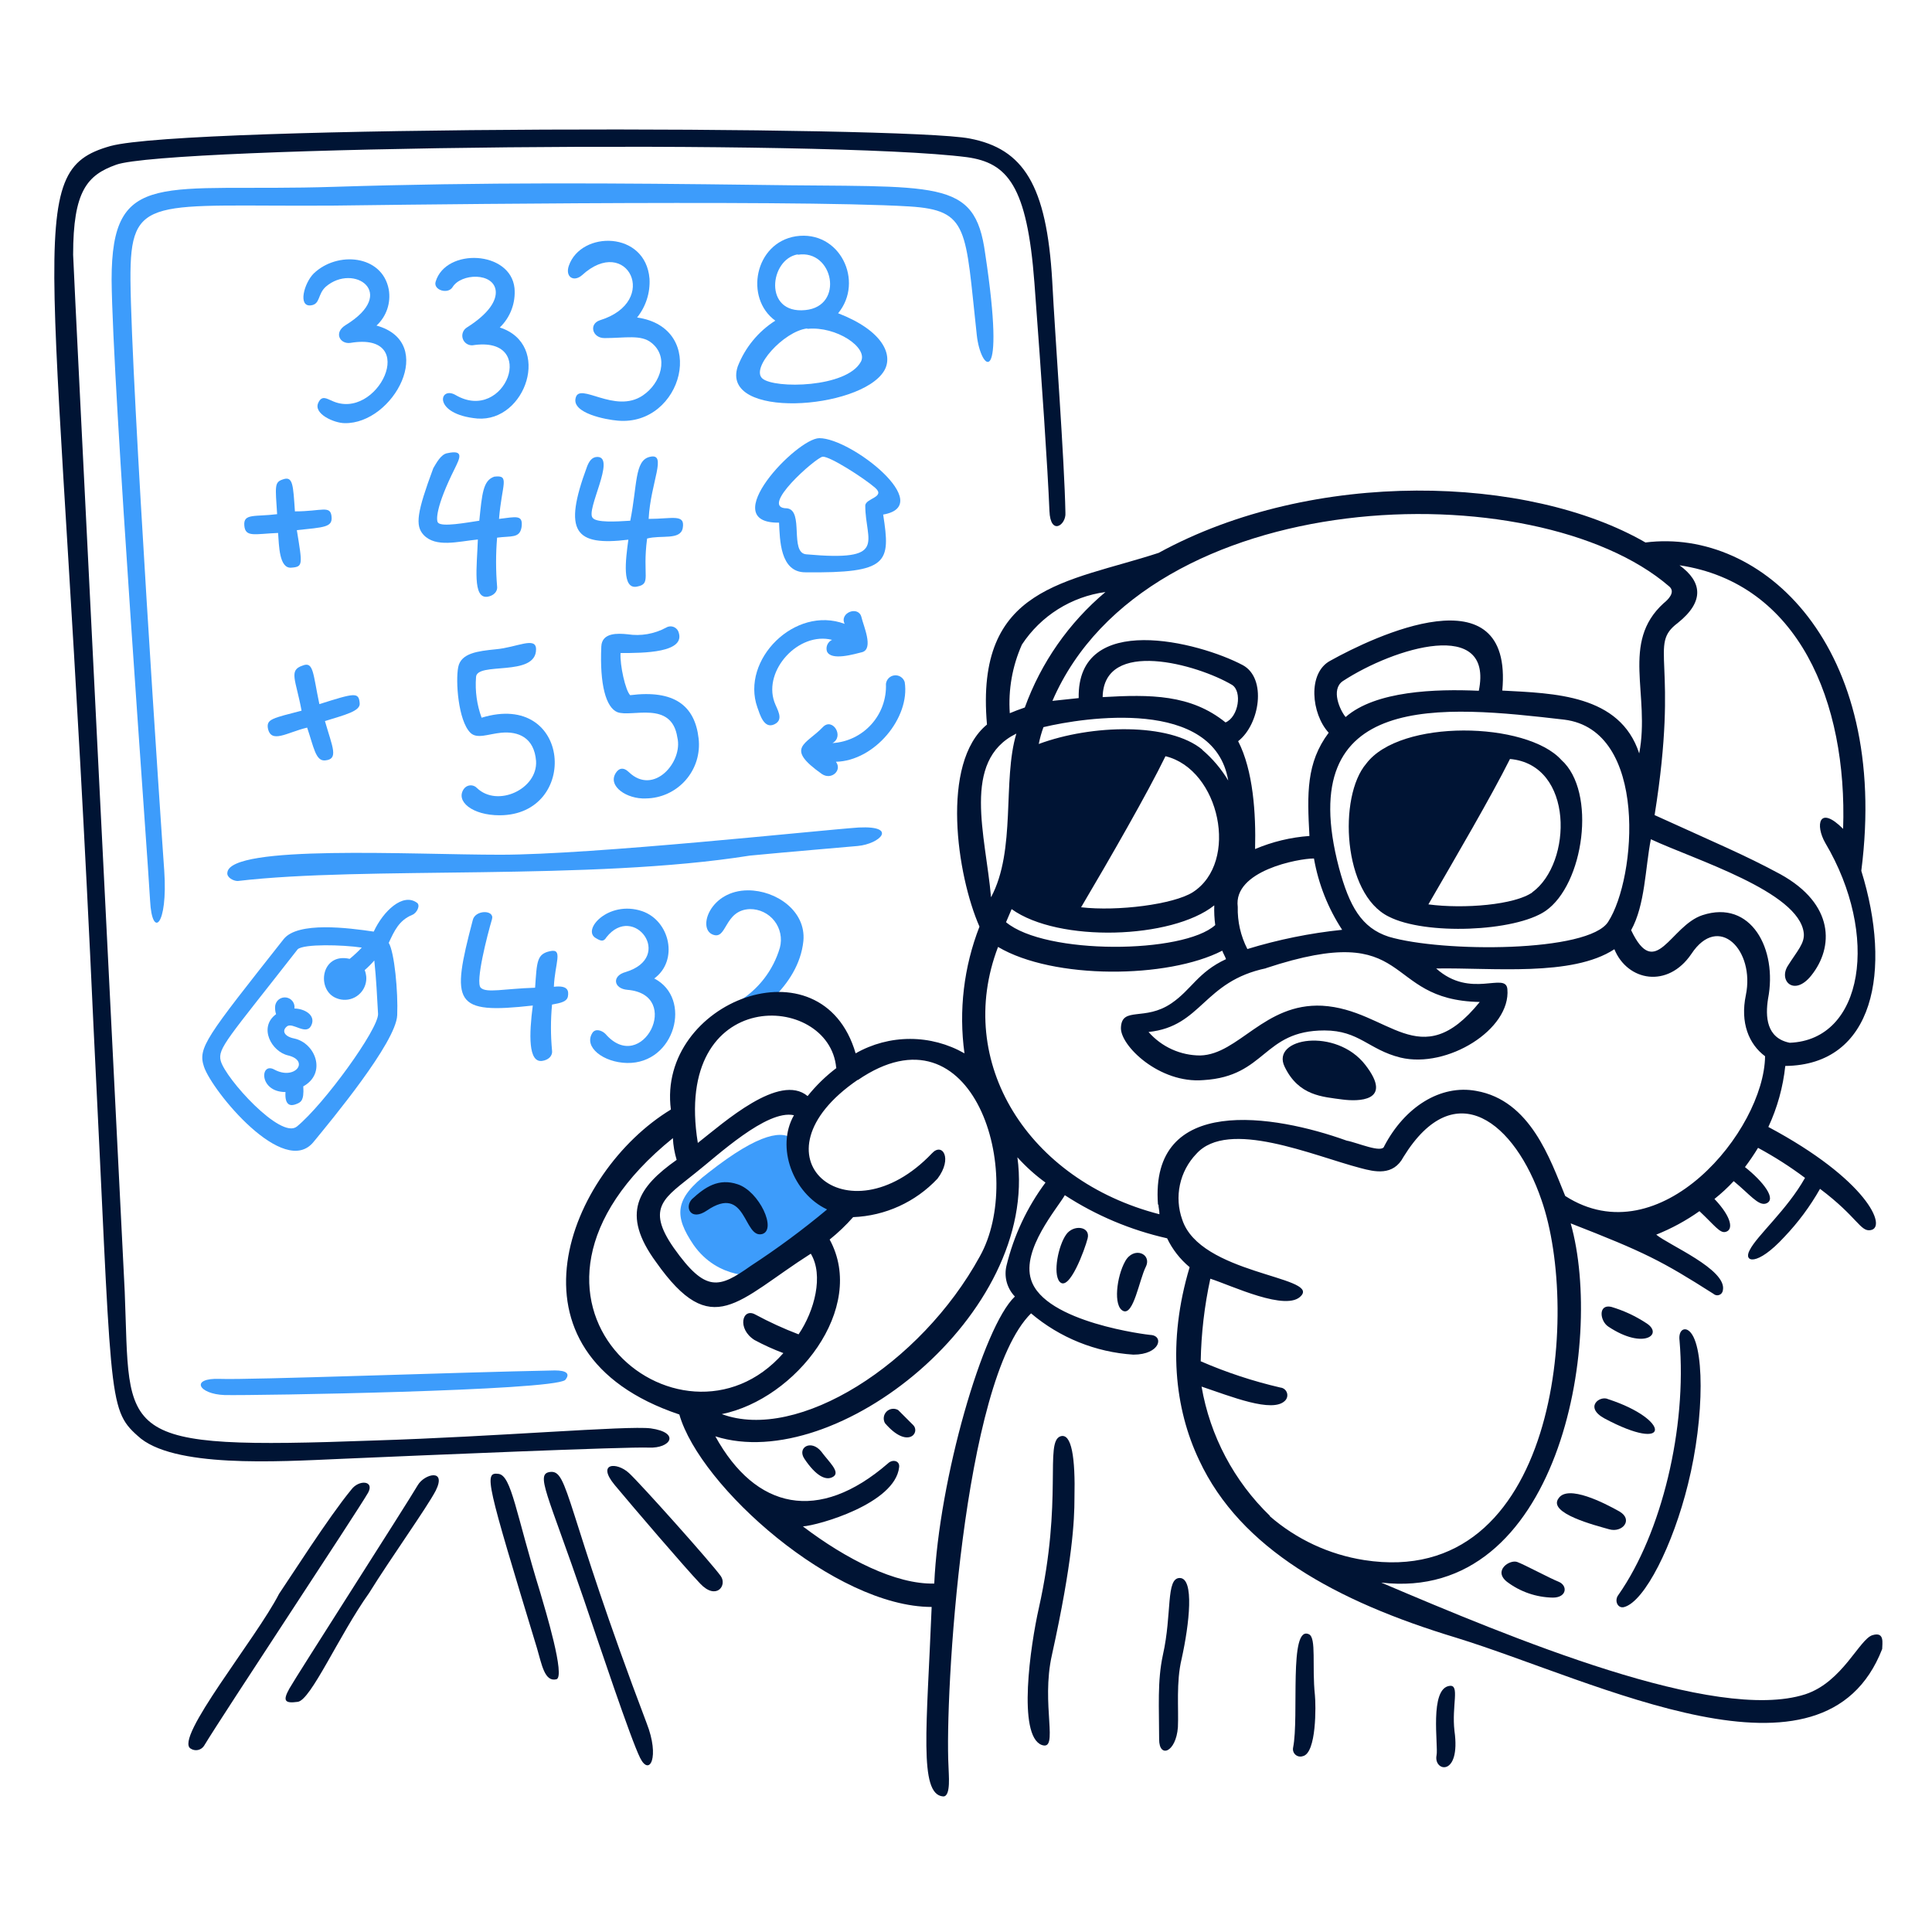 <svg width="155" height="155" viewBox="0 0 155 155" fill="none" xmlns="http://www.w3.org/2000/svg">
<path d="M59.188 80.385C59.073 80.479 58.988 80.605 58.943 80.747C58.897 80.888 58.894 81.04 58.934 81.184C58.973 81.328 59.053 81.457 59.164 81.556C59.275 81.655 59.412 81.721 59.559 81.744C60.161 81.666 64.075 79.258 64.454 75.49C64.677 73.09 62.269 71.43 60.014 71.43C57.004 71.43 55.946 74.441 57.15 74.966C58.355 75.49 58.054 73.012 60.161 72.935C60.54 72.931 60.915 73.014 61.256 73.179C61.598 73.343 61.897 73.584 62.13 73.883C62.363 74.182 62.524 74.53 62.6 74.902C62.676 75.273 62.666 75.657 62.57 76.023C62.036 77.853 60.828 79.412 59.188 80.385Z" fill="#3D9CFB"/>
<path d="M19.6 42.154C19.677 43.135 20.426 42.834 22.31 42.757C22.387 43.737 22.387 45.613 23.36 45.543C24.332 45.474 24.263 45.312 23.815 42.533C26 42.301 26.672 42.301 26.602 41.475C26.525 40.495 25.83 41.027 23.661 41.027C23.514 38.92 23.514 38.163 22.688 38.464C22.009 38.688 22.086 38.989 22.233 41.251C20.426 41.475 19.523 41.174 19.6 42.154Z" fill="#3D9CFB"/>
<path d="M31.188 23.217C30.663 20.438 27.05 20.129 25.166 21.944C24.394 22.716 23.885 24.63 24.942 24.499C25.714 24.406 25.467 23.596 26.147 22.994C28.362 21.094 31.968 23.488 27.729 26.082C26.749 26.684 27.274 27.626 28.108 27.51C33.782 26.56 30.277 33.902 26.602 32.142C26.224 31.995 25.83 31.694 25.544 32.296C25.097 33.2 26.826 33.948 27.652 33.948C31.566 34.026 35.102 27.479 30.207 26.12C30.601 25.757 30.897 25.301 31.068 24.794C31.239 24.287 31.28 23.745 31.188 23.217Z" fill="#3D9CFB"/>
<path d="M55.645 99.879C57.606 102.666 60.763 102.434 61.049 102.195C63.381 100.519 65.618 98.715 67.75 96.791C65.341 96.266 63.689 93.703 63.689 91.448C62.856 90.676 61.049 90.769 56.834 94.081C54.07 96.189 54.07 97.547 55.645 99.879Z" fill="#3D9CFB"/>
<path d="M68.892 66.389C65.658 66.612 47.593 68.573 40.143 68.573C32.994 68.573 18.473 67.74 18.241 70.002C18.172 70.38 18.697 70.681 19.075 70.681C29.235 69.477 47.369 70.681 60.161 68.643C64.021 68.272 67.009 68.041 68.815 67.871C70.622 67.701 72.058 66.234 68.892 66.389Z" fill="#3D9CFB"/>
<path d="M18.017 111.922C20.549 111.969 44.181 111.583 45.339 110.718C45.786 110.193 45.416 109.946 44.513 109.946C36.53 110.1 20.048 110.718 17.639 110.625C15.23 110.533 15.902 111.845 18.017 111.922Z" fill="#3D9CFB"/>
<path d="M28.857 56.414C28.779 55.511 28.478 55.588 25.622 56.491C25.097 54.005 25.166 53.032 24.263 53.403C23.136 53.781 23.738 54.538 24.194 57.016C21.878 57.618 21.407 57.695 21.484 58.375C21.708 59.726 23.028 58.753 24.642 58.375C25.166 59.919 25.321 61.069 26.07 61.007C27.197 60.914 26.672 59.957 26.07 57.85C27.652 57.356 28.934 57.054 28.857 56.414Z" fill="#3D9CFB"/>
<path d="M23.622 83.319C22.85 83.173 22.564 82.717 23.02 82.347C23.475 81.976 24.564 83.118 24.973 82.269C25.382 81.42 24.371 80.911 23.622 80.911C23.637 80.809 23.631 80.706 23.606 80.607C23.581 80.507 23.536 80.414 23.475 80.332C23.414 80.25 23.337 80.181 23.249 80.128C23.161 80.076 23.063 80.041 22.962 80.027C22.861 80.012 22.757 80.017 22.658 80.043C22.559 80.068 22.465 80.112 22.383 80.174C22.301 80.235 22.232 80.312 22.18 80.4C22.127 80.488 22.093 80.585 22.078 80.687C22.053 80.915 22.076 81.147 22.148 81.366C20.719 82.416 21.777 84.377 23.128 84.678C24.88 85.11 23.645 86.701 22.001 85.805C20.851 85.18 20.758 87.612 22.904 87.612C22.827 88.739 23.352 88.739 23.73 88.592C24.108 88.445 24.41 88.36 24.332 87.156C26.224 86.106 25.32 83.698 23.622 83.319Z" fill="#3D9CFB"/>
<path d="M33.072 73.398C33.45 73.251 33.751 72.626 33.45 72.425C32.315 71.599 30.74 73.104 29.984 74.741C27.953 74.44 23.892 73.915 22.758 75.343C16.52 83.249 15.856 84.052 16.365 85.581C17.014 87.526 22.788 94.575 25.166 91.602C26.525 89.943 31.79 83.62 31.867 81.443C31.945 79.559 31.643 76.394 31.188 75.645C31.643 74.665 32.014 73.838 33.072 73.398V73.398ZM23.808 90.383C22.526 91.433 18.087 86.523 17.709 85.11C17.439 84.106 18.28 83.334 23.885 76.155C24.394 75.715 27.482 75.792 29.026 76.023C28.721 76.344 28.396 76.646 28.054 76.927C25.738 76.394 25.352 79.451 26.996 80.084C27.232 80.181 27.486 80.225 27.741 80.213C27.996 80.201 28.245 80.132 28.471 80.012C28.696 79.892 28.892 79.723 29.045 79.519C29.197 79.314 29.303 79.078 29.354 78.828C29.421 78.493 29.388 78.146 29.258 77.83C29.533 77.591 29.791 77.333 30.03 77.058C30.184 78.486 30.254 79.991 30.331 81.35C30.362 82.57 26 88.592 23.815 90.383H23.808Z" fill="#3D9CFB"/>
<path d="M45.563 79.938C45.64 79.483 45.563 79.035 44.436 79.166C44.513 77.282 45.208 76.078 44.135 76.309C43.061 76.541 43.077 77.136 42.93 79.243C40.444 79.32 39.016 79.691 38.568 79.243C38.121 78.795 39.093 75.028 39.472 73.746C39.696 72.975 38.113 72.975 37.928 73.824C36.16 80.54 36.384 81.382 42.745 80.671C42.444 82.987 42.367 85.303 43.517 85.11C43.972 85.041 44.343 84.74 44.289 84.284C44.173 83.057 44.173 81.821 44.289 80.594C45.038 80.463 45.486 80.347 45.563 79.938Z" fill="#3D9CFB"/>
<path d="M48.574 82.948C48.272 82.647 47.755 82.501 47.524 82.871C46.798 84.014 48.427 85.241 50.303 85.28C54.163 85.357 55.576 80.084 52.488 78.501C54.449 77.073 53.769 73.87 51.507 73.097C48.797 72.194 46.62 74.641 47.825 75.275C48.195 75.498 48.427 75.576 48.651 75.197C50.836 72.418 54.14 76.78 50.195 77.984C49.068 78.285 49.214 79.32 50.341 79.412C54.827 79.783 51.507 86.33 48.574 82.948Z" fill="#3D9CFB"/>
<path d="M66.337 52.237C66.638 53.063 68.591 52.461 69.193 52.315C70.097 52.013 69.271 50.207 69.116 49.528C68.892 48.555 67.317 49.149 67.765 50.053C63.774 48.555 59.412 52.94 60.763 56.754C60.979 57.363 61.303 58.498 62.122 58.112C62.94 57.726 62.33 56.908 62.122 56.306C61.234 53.766 64.075 50.655 66.754 51.334C66.589 51.411 66.457 51.544 66.38 51.71C66.304 51.875 66.289 52.062 66.337 52.237Z" fill="#3D9CFB"/>
<path d="M65.736 35.153C63.929 35.153 57.382 42.001 62.501 41.931C62.57 43.282 62.57 45.915 64.608 45.915C71.302 45.992 71.456 45.143 70.854 41.283C75.123 40.541 68.306 35.153 65.736 35.153ZM69.418 40.557C69.418 43.475 71.325 45.073 64.678 44.471C63.319 44.347 64.531 40.935 63.134 40.781C60.818 40.781 65.45 36.72 65.99 36.643C66.531 36.566 69.318 38.357 70.206 39.129C71.093 39.901 69.418 39.97 69.418 40.572V40.557Z" fill="#3D9CFB"/>
<path d="M26.826 16.494C26.903 16.494 63.465 15.976 72.961 16.563C77.763 16.864 77.431 18.339 78.365 26.877C78.666 29.71 80.743 31.579 79.037 20.331C78.211 14.232 75.277 15.058 60.903 14.834C49.461 14.687 38.777 14.61 26.811 14.988C12.976 15.436 8.954 13.406 8.954 22.446C9.024 30.876 11.888 69.183 12.042 72.263C12.197 75.344 13.478 74.294 13.177 69.855C12.945 66.697 10.537 30.876 10.467 22.446C10.421 15.498 12.096 16.602 26.826 16.494Z" fill="#3D9CFB"/>
<path d="M59.189 29.393C57.753 33.678 69.024 32.883 70.923 29.764C71.695 28.498 70.854 26.529 67.241 25.132C69.348 22.576 67.387 18.431 63.852 18.956C60.54 19.481 59.714 23.92 62.2 25.726C60.832 26.598 59.778 27.882 59.189 29.393ZM64.006 20.438C66.862 19.982 67.766 24.576 64.608 24.877C61.219 25.217 61.744 20.777 64.006 20.407V20.438ZM64.778 26.382C67.094 26.151 69.672 27.888 69.07 29.015C67.936 31.122 62.122 31.2 61.165 30.366C60.208 29.532 62.871 26.575 64.755 26.351L64.778 26.382Z" fill="#3D9CFB"/>
<path d="M72.583 54.723C72.53 54.553 72.421 54.406 72.273 54.308C72.125 54.209 71.947 54.165 71.77 54.182C71.593 54.199 71.428 54.277 71.301 54.402C71.175 54.528 71.096 54.693 71.077 54.87C71.126 56.065 70.704 57.233 69.901 58.12C69.099 59.008 67.98 59.545 66.785 59.617C67.766 59.085 66.785 57.525 66.013 58.336C64.67 59.741 62.925 59.972 65.936 62.096C66.708 62.62 67.588 61.794 67.063 61.115C70.174 61.045 73.031 57.572 72.583 54.723Z" fill="#3D9CFB"/>
<path d="M33.975 42.904C34.955 43.961 36.762 43.436 38.337 43.282C38.267 45.467 37.889 48.045 39.109 47.875C39.556 47.806 39.935 47.497 39.881 47.049C39.772 45.747 39.772 44.438 39.881 43.135C41.008 42.981 41.687 43.205 41.842 42.301C41.988 41.252 41.386 41.475 40.035 41.63C40.259 38.843 40.938 38.086 39.657 38.241C38.754 38.542 38.676 39.592 38.453 41.776C37.403 41.931 35.442 42.301 35.141 41.931C34.994 41.776 34.917 40.727 36.499 37.561C36.87 36.789 37.271 36.056 35.897 36.357C35.364 36.434 34.994 37.183 34.762 37.561C33.45 41.097 33.295 42.155 33.975 42.904Z" fill="#3D9CFB"/>
<path d="M43.007 52.091C43.007 51.033 41.463 51.944 39.773 52.091C38.337 52.237 36.986 52.392 36.762 53.519C36.538 54.646 36.762 57.811 37.734 58.784C38.267 59.317 39.17 58.884 40.22 58.784C41.579 58.66 42.853 59.162 43.007 61.046C43.154 63.3 39.919 64.805 38.267 63.223C38.198 63.148 38.113 63.09 38.018 63.053C37.923 63.015 37.821 63 37.72 63.007C37.618 63.014 37.52 63.045 37.431 63.095C37.343 63.146 37.267 63.216 37.209 63.3C36.53 64.281 37.889 65.408 40.074 65.408C46.504 65.408 45.864 55.372 38.638 57.58C38.259 56.546 38.107 55.443 38.19 54.345C38.19 53.04 43.007 54.36 43.007 52.091Z" fill="#3D9CFB"/>
<path d="M41.278 23.117C40.961 20.098 35.781 19.874 34.955 22.584C34.724 23.263 35.928 23.642 36.306 23.04C36.986 21.912 39.618 21.835 39.772 23.341C39.842 24.113 39.24 25.147 37.456 26.274C37.309 26.364 37.197 26.502 37.137 26.663C37.077 26.825 37.072 27.002 37.125 27.167C37.177 27.331 37.283 27.473 37.426 27.57C37.569 27.667 37.74 27.714 37.912 27.702C43.254 26.876 40.544 34.025 36.553 31.694C35.225 30.922 34.669 33.238 38.29 33.577C42.197 33.879 44.304 27.625 40.097 26.274C40.517 25.869 40.841 25.376 41.045 24.829C41.25 24.283 41.329 23.698 41.278 23.117Z" fill="#3D9CFB"/>
<path d="M50.457 61.949C49.994 61.502 49.631 61.648 49.4 62.019C48.728 63.076 50.303 64.126 51.808 64.057C52.414 64.051 53.011 63.918 53.562 63.666C54.112 63.414 54.603 63.049 55.003 62.595C55.403 62.14 55.703 61.606 55.883 61.028C56.062 60.45 56.118 59.841 56.047 59.239C55.746 56.607 54.094 55.325 50.558 55.773C50.179 55.403 49.724 53.364 49.786 52.392C51.577 52.392 55.113 52.392 54.418 50.655C54.379 50.566 54.321 50.486 54.248 50.422C54.175 50.357 54.089 50.309 53.996 50.28C53.903 50.252 53.805 50.244 53.709 50.256C53.612 50.269 53.52 50.302 53.437 50.354C52.494 50.863 51.409 51.05 50.349 50.886C49.577 50.809 48.296 50.732 48.242 51.859C48.103 54.947 48.62 56.754 49.523 57.132C50.65 57.58 53.885 56.151 54.341 59.162C54.819 61.115 52.449 63.864 50.457 61.949Z" fill="#3D9CFB"/>
<path d="M52.109 22.36C51.793 18.5 46.62 18.5 45.64 21.311C45.323 22.206 46.018 22.662 46.69 22.082C50.303 18.771 53.012 24.19 48.126 25.695C47.222 25.997 47.523 27.124 48.496 27.124C50.156 27.124 51.438 26.823 52.264 27.502C53.692 28.629 53.036 30.737 51.584 31.717C49.33 33.261 46.466 30.59 46.18 31.941C45.879 33.145 48.589 33.67 49.569 33.748C54.757 34.203 56.865 26.298 51.113 25.472C51.817 24.593 52.172 23.485 52.109 22.36Z" fill="#3D9CFB"/>
<path d="M52.04 41.63C52.186 38.688 53.584 36.28 52.109 36.658C50.905 36.959 51.136 38.92 50.565 41.776C49.361 41.854 47.855 41.931 47.554 41.553C46.96 40.958 49.453 36.658 47.925 36.658C47.477 36.658 47.253 37.036 47.099 37.43C45.145 42.695 46.118 43.822 50.411 43.297C50.187 44.957 49.886 47.289 51.09 47.065C52.294 46.841 51.515 46.231 51.916 43.205C53.043 42.904 54.572 43.359 54.773 42.379C54.989 41.197 53.954 41.63 52.04 41.63Z" fill="#3D9CFB"/>
<path d="M39.996 118.245C38.792 118.091 39.016 118.847 43.084 132.241C43.463 133.523 43.687 134.951 44.629 134.727C45.401 134.573 43.725 129.076 43.347 127.779C41.378 121.402 41.046 118.392 39.996 118.245Z" fill="#001434"/>
<path d="M28.177 119.519C26.37 121.704 23.213 126.668 22.387 127.872C20.581 131.415 13.895 139.537 15.308 140.293C15.478 140.402 15.684 140.439 15.882 140.398C16.08 140.356 16.253 140.238 16.365 140.07C17.909 137.507 28.633 121.325 29.536 119.75C30.061 118.77 28.779 118.693 28.177 119.519Z" fill="#001434"/>
<path d="M33.519 119.148C32.616 120.692 23.753 134.503 23.213 135.476C22.672 136.449 22.835 136.681 23.892 136.534C24.95 136.387 27.204 131.184 29.613 127.802C31.342 125.015 34.245 120.955 34.955 119.596C35.858 117.789 34.052 118.245 33.519 119.148Z" fill="#001434"/>
<path d="M27.352 117.041C34.3 116.74 50.303 116.061 52.056 116.138C53.808 116.215 54.611 114.933 52.202 114.594C50.319 114.362 39.788 115.265 30.077 115.566C8.97 116.338 10.483 115.373 10.005 103.6C10.005 103.523 5.867 21.165 5.867 20.44C5.867 15.321 6.994 14.047 9.325 13.214C13.409 11.747 66.346 11.16 77.586 12.612C80.821 13.067 82.403 14.873 82.99 22.702C83.592 30.754 84.048 37.447 84.194 40.99C84.272 43.021 85.553 42.118 85.476 41.137C85.399 36.922 84.65 27.064 84.418 22.547C83.971 14.827 82.102 11.94 77.802 11.114C72.568 10.079 14.999 10.041 8.862 11.716C1.605 13.762 4.624 18.888 7.503 82.378C8.993 112.069 8.576 113.011 11.047 115.196C13.803 117.79 22.233 117.265 27.352 117.041Z" fill="#001434"/>
<path d="M116.309 135.252C114.65 135.437 115.406 140.07 115.252 140.818C114.989 142.139 117.213 142.602 116.688 138.865C116.456 136.827 117.135 135.16 116.309 135.252Z" fill="#001434"/>
<path d="M105.015 131.114C103.378 130.342 104.243 137.722 103.741 140.216C103.721 140.318 103.728 140.424 103.762 140.522C103.795 140.621 103.854 140.709 103.932 140.778C104.01 140.846 104.105 140.893 104.207 140.914C104.309 140.934 104.414 140.928 104.513 140.895C105.64 140.671 105.571 136.757 105.493 136.001C105.246 133.669 105.625 131.4 105.015 131.114Z" fill="#001434"/>
<path d="M94.647 126.599C93.52 126.599 94.045 129.455 93.296 132.775C92.841 134.882 92.995 136.99 92.995 139.545C92.995 141.089 94.346 140.603 94.501 138.572C94.57 137.067 94.346 134.959 94.802 133.076C95.419 130.281 95.836 126.599 94.647 126.599Z" fill="#001434"/>
<path d="M85.074 115.234C83.793 115.682 85.298 120.275 83.345 129.007C82.666 132.017 81.616 139.236 83.569 139.992C84.997 140.517 83.492 136.758 84.395 132.766C86.055 125.239 86.201 121.958 86.201 120.198C86.279 116.963 85.978 114.933 85.074 115.234Z" fill="#001434"/>
<path d="M50.457 118.175C49.477 117.272 47.825 117.349 49.33 119.156C50.836 120.962 54.896 125.703 56.178 127.054C57.459 128.405 58.355 127.208 57.83 126.451C57.058 125.371 51.361 119.002 50.457 118.175Z" fill="#001434"/>
<path d="M44.135 118.091C42.93 118.245 43.911 119.75 46.844 128.327C48.048 131.863 50.604 139.537 51.36 141.042C52.117 142.548 52.943 140.973 51.885 138.263C45.292 120.877 45.632 117.913 44.135 118.091Z" fill="#001434"/>
<path d="M72.058 113.126C71.911 113.042 71.741 113.007 71.573 113.029C71.405 113.051 71.248 113.127 71.128 113.246C71.007 113.366 70.93 113.521 70.907 113.69C70.884 113.858 70.917 114.029 71 114.176C72.807 116.284 73.865 114.948 73.262 114.331L72.058 113.126Z" fill="#001434"/>
<path d="M121.729 125.316C121.127 125.092 119.768 125.996 120.895 126.899C121.959 127.705 123.251 128.151 124.585 128.173C125.712 128.173 125.79 127.2 125.041 126.899C124.292 126.598 122.331 125.54 121.729 125.316Z" fill="#001434"/>
<path d="M128.724 113.798C134.089 116.662 134.058 113.898 129.025 112.254C128.353 111.922 127.071 112.895 128.724 113.798Z" fill="#001434"/>
<path d="M129.928 121.264C128.723 120.584 125.79 119.079 125.041 120.206C124.138 121.41 128.044 122.391 129.102 122.692C130.159 122.993 131.055 121.928 129.928 121.264Z" fill="#001434"/>
<path d="M130.306 128.93C131.958 128.474 134.22 123.958 135.424 119.071C136.775 113.667 136.775 107.553 135.424 106.719C135.046 106.495 134.652 106.796 134.745 107.545C135.347 114.547 133.317 122.985 129.85 127.942C129.48 128.405 129.781 129.076 130.306 128.93Z" fill="#001434"/>
<path d="M129.025 106.426C131.896 108.34 133.525 107.02 132.035 106.125C131.176 105.565 130.24 105.133 129.256 104.843C128.199 104.619 128.353 105.978 129.025 106.426Z" fill="#001434"/>
<path d="M85.53 99.053C84.904 99.941 84.464 102.141 84.997 102.813C85.769 103.731 87.05 100.188 87.259 99.354C87.506 98.381 86.109 98.211 85.53 99.053Z" fill="#001434"/>
<path d="M125.265 60.969C122.478 57.881 112.318 57.657 109.608 61.27C107.354 63.903 107.725 71.731 111.415 73.537C114.348 75.043 121.528 74.757 123.983 73.09C127.071 70.974 128.121 63.525 125.265 60.969ZM122.949 71.584C121.544 72.596 117.452 72.935 114.596 72.557C116.773 68.797 119.637 63.903 121.142 60.892C126.299 61.347 126.152 69.253 122.933 71.584H122.949Z" fill="#001434"/>
<path d="M59.189 95.015C57.645 94.49 56.549 95.247 55.499 96.219C54.897 96.899 55.445 97.98 56.703 97.123C59.914 94.938 59.637 99.385 61.142 99.006C62.346 98.674 60.918 95.586 59.189 95.015Z" fill="#001434"/>
<path d="M64.539 117.04C65.442 118.391 66.268 118.847 66.855 118.468C67.442 118.09 66.477 117.264 65.875 116.438C65.056 115.458 63.929 116.137 64.539 117.04Z" fill="#001434"/>
<path d="M150.231 131.184C149.181 131.485 147.823 134.951 144.827 135.931C137.609 138.247 121.273 131.415 110.813 126.968C125.041 128.628 128.723 107.707 126.013 98.149C131.958 100.465 133.317 101.16 137.455 103.793C137.518 103.853 137.596 103.893 137.682 103.91C137.767 103.927 137.855 103.919 137.936 103.887C138.017 103.856 138.088 103.802 138.139 103.732C138.19 103.662 138.221 103.578 138.227 103.492C138.528 101.832 133.857 99.879 132.877 99.053C134.102 98.563 135.266 97.931 136.343 97.169C137.547 98.296 137.995 98.975 138.451 98.829C139.053 98.674 138.975 97.694 137.547 96.189C138.097 95.752 138.614 95.275 139.091 94.76C140.373 95.818 141.044 96.721 141.647 96.567C142.627 96.266 141.423 94.76 139.995 93.633C140.37 93.136 140.72 92.621 141.044 92.089C142.358 92.798 143.617 93.603 144.812 94.498C143.376 97.061 140.952 99.13 140.373 100.296C139.84 101.268 140.952 101.631 143.152 99.238C144.262 98.074 145.224 96.778 146.016 95.378C149.027 97.64 149.251 98.844 150.077 98.69C151.436 98.466 149.776 94.629 141.871 90.414C142.59 88.869 143.05 87.215 143.229 85.519C150.378 85.442 151.806 77.846 149.328 69.863C151.644 51.814 141.376 42.333 132.012 43.522C122.663 38.118 105.393 37.547 92.956 44.356C85.584 46.765 78.203 46.989 79.183 58.129C75.424 61.217 76.775 70.241 78.581 74.341C77.322 77.572 76.907 81.072 77.377 84.508C76.047 83.749 74.543 83.35 73.011 83.35C71.48 83.35 69.975 83.749 68.646 84.508C65.936 75.244 52.696 80.362 53.823 89.017C45.617 93.988 39.672 108.51 54.502 113.482C56.154 119.272 66.993 128.922 74.745 128.922C74.359 138.556 73.702 143.945 75.648 144.122C76.327 144.192 76.096 142.246 76.096 141.714C75.794 136.148 77.23 110.787 82.719 105.368C85.028 107.325 87.906 108.486 90.926 108.68C93.111 108.68 93.404 107.136 92.277 107.097C92.2 107.097 83.785 106.117 82.719 102.658C81.947 100.249 84.827 96.937 85.429 95.888C87.937 97.519 90.716 98.69 93.635 99.346C94.063 100.24 94.68 101.03 95.442 101.662C93.635 107.684 94.238 113.026 96.214 117.164C99.526 124.243 107.13 128.458 116.834 131.392C128.152 134.882 146.317 144.339 151.003 132.295C151.003 131.863 151.227 130.883 150.231 131.184ZM134.598 49.984C136.775 48.247 136.551 46.672 134.745 45.352C144.302 46.78 148.216 56.337 147.869 66.497C145.916 64.544 145.615 66.196 146.441 67.632C150.81 75.005 149.529 83.435 143.584 83.659C141.701 83.281 141.623 81.551 141.847 80.123C142.619 76.132 140.473 72.141 136.582 73.422C134.004 74.271 132.823 78.764 130.862 74.626C131.989 72.596 131.989 69.662 132.444 67.331C135.98 68.983 144.333 71.531 144.711 74.85C144.804 75.676 144.187 76.286 143.43 77.49C142.673 78.695 143.955 79.969 145.314 78.263C147.12 76.008 147.197 72.542 142.828 70.133C139.971 68.589 137.709 67.655 132.745 65.393C134.745 52.902 132.205 51.783 134.598 49.984ZM133.919 47.05C134.444 47.498 133.842 48.1 133.463 48.401C130.005 51.559 132.413 55.705 131.51 60.445C129.966 55.705 124.662 55.627 120.525 55.403C121.428 45.692 110.133 51.111 106.752 52.995C104.868 53.968 105.208 57.279 106.598 58.785C104.791 61.194 104.868 63.679 105.053 67.068C103.551 67.175 102.078 67.53 100.692 68.118C100.769 65.262 100.537 61.796 99.333 59.464C101.07 58.113 101.649 54.423 99.711 53.365C96.175 51.489 86.394 49.004 86.541 56.006L84.433 56.23C92.014 38.705 123.211 37.802 133.919 47.05ZM97.496 74.217C94.933 76.533 83.87 76.626 80.712 73.986C80.859 73.615 81.013 73.314 81.16 72.936C84.927 75.645 94.029 75.344 97.418 72.635C97.4 73.163 97.425 73.692 97.496 74.217ZM95.689 71.585C94.145 72.557 89.667 73.129 86.734 72.789C89.05 68.875 92.076 63.602 93.504 60.669C97.866 61.726 99.449 69.176 95.689 71.585ZM96.461 60.144C93.829 57.959 87.583 58.113 83.337 59.688C83.427 59.228 83.554 58.777 83.715 58.337C86.95 57.565 97.411 55.928 98.538 62.622C97.98 61.685 97.27 60.848 96.438 60.144H96.461ZM105.416 68.875C105.773 70.916 106.543 72.862 107.678 74.596C105.1 74.863 102.553 75.38 100.074 76.139C99.538 75.095 99.272 73.932 99.302 72.758C98.924 69.848 104.189 68.875 105.393 68.875H105.416ZM98.322 57.959C95.535 55.705 92.3 55.705 88.463 55.928C88.54 51.188 96.06 53.296 98.847 54.948C99.673 55.473 99.371 57.511 98.322 57.959ZM101.556 77.676C113.6 73.692 110.735 80.239 118.718 80.386C113.901 86.33 111.415 80.988 106.073 80.687C101.44 80.463 99.371 84.601 96.291 84.678C95.506 84.677 94.73 84.509 94.015 84.184C93.3 83.859 92.663 83.385 92.145 82.794C96.438 82.347 96.515 78.734 101.595 77.676H101.556ZM107.424 69.624C103.664 55.326 115.784 56.608 125.489 57.735C132.259 58.561 131.286 70.45 129.024 73.947C127.48 76.425 115.707 76.425 111.415 75.151C109.23 74.441 108.257 72.712 107.424 69.624ZM107.725 54.647C111.87 51.937 119.845 49.528 118.641 55.419C115.182 55.264 110.365 55.419 107.956 57.526C107.501 56.978 106.752 55.326 107.725 54.647ZM81.986 51.713C82.736 50.572 83.723 49.605 84.879 48.878C86.035 48.151 87.333 47.68 88.687 47.498C85.753 49.963 83.522 53.159 82.218 56.762C81.762 56.916 81.384 57.063 81.013 57.218C80.883 55.331 81.217 53.441 81.986 51.713ZM81.538 58.862C80.411 62.622 81.538 68.196 79.508 71.986C79.083 67.022 77.107 61.047 81.523 58.862H81.538ZM68.816 86.654C78.141 80.254 82.287 94.258 78.605 100.805C73.864 109.459 64.006 115.705 57.907 113.451C63.852 112.246 69.572 104.959 66.561 99.446C67.239 98.902 67.87 98.3 68.445 97.648C71.02 97.548 73.452 96.439 75.215 94.56C76.451 92.923 75.594 91.626 74.768 92.529C67.989 99.647 59.907 92.738 68.816 86.631V86.654ZM66.337 97.046C64.394 98.666 62.358 100.171 60.239 101.554C57.683 103.36 56.626 103.739 54.062 100.126C51.746 96.814 53.383 96.065 55.792 94.104C57.521 92.753 61.512 88.986 63.697 89.472C62.222 92.051 63.628 95.741 66.337 97.022V97.046ZM67.109 85.681C66.247 86.334 65.469 87.091 64.793 87.936C62.539 86.052 58.092 90.043 55.985 91.695C53.923 78.996 66.53 79.575 67.086 85.658L67.109 85.681ZM53.985 91.325C54.014 91.911 54.117 92.492 54.286 93.054C51.198 95.239 49.77 97.347 52.634 101.253C57.143 107.645 59.142 104.341 65.048 100.581C66.098 102.311 65.349 105.167 64.068 107.051C62.882 106.599 61.726 106.07 60.609 105.468C59.551 104.866 59.104 106.603 60.532 107.506C61.279 107.908 62.053 108.259 62.848 108.556C54.626 117.921 37.935 104.279 53.993 91.302L53.985 91.325ZM80.751 101.531C80.644 101.968 80.649 102.426 80.766 102.86C80.884 103.295 81.109 103.693 81.422 104.017C78.867 106.425 75.331 118.685 74.953 127.046C71.865 127.123 67.881 125.092 64.415 122.46C65.619 122.383 71.811 120.646 72.135 117.712C72.205 117.187 71.61 117.04 71.232 117.411C65.666 122.228 60.624 121.101 57.39 115.234C67.094 118.322 83.352 105.445 81.623 92.846C82.302 93.6 83.057 94.28 83.877 94.876C82.399 96.862 81.336 99.125 80.751 101.531ZM92.941 96.644C92.941 96.868 93.018 97.092 93.018 97.416C82.48 94.706 76.535 85.226 80.071 75.97C84.51 78.602 93.689 78.525 98.059 76.271C98.136 76.495 98.283 76.719 98.36 76.95C96.098 78 95.596 79.39 93.991 80.486C91.844 81.96 90.007 80.71 89.93 82.439C89.853 83.875 93.018 86.955 96.554 86.654C101.595 86.353 101.294 82.671 106.258 82.671C109.045 82.671 109.801 84.215 112.357 84.848C116.116 85.751 121.219 82.586 120.934 79.359C120.81 77.923 118 80.185 115.221 77.699C119.729 77.622 126.129 78.378 129.518 76.155C130.568 78.718 133.803 79.32 135.694 76.533C137.879 73.221 140.813 76.232 140.064 79.845C139.609 82.03 140.288 83.759 141.608 84.74C141.531 90.684 133.178 100.844 125.573 95.949C124.369 93.016 122.786 88.275 118.425 87.519C115.568 86.994 112.704 88.8 111.052 91.958C110.898 92.56 108.867 91.657 108.041 91.51C102.236 89.418 92.223 87.758 92.902 96.644H92.941ZM101.896 121.626C99.006 118.838 97.08 115.201 96.399 111.243C98.715 112.015 102.104 113.404 103.1 112.37C103.183 112.287 103.24 112.182 103.265 112.068C103.29 111.954 103.283 111.835 103.243 111.725C103.204 111.615 103.134 111.519 103.041 111.447C102.949 111.375 102.838 111.331 102.722 111.32C100.532 110.813 98.392 110.108 96.33 109.212C96.37 106.984 96.629 104.766 97.102 102.588C98.762 103.113 103.278 105.298 104.405 103.939C105.756 102.395 96.276 102.21 94.848 97.848C94.528 96.951 94.464 95.983 94.663 95.052C94.862 94.121 95.316 93.263 95.975 92.576C98.53 89.719 105.378 92.73 109.145 93.71C110.272 94.011 111.778 94.382 112.604 92.807C116.749 86.106 121.559 90.097 123.667 96.266C126.832 105.298 124.948 127.571 109.446 125.162C106.634 124.721 104.004 123.496 101.857 121.626H101.896Z" fill="#001434"/>
<path d="M107.725 88.214C108.86 88.361 111.87 88.438 109.531 85.427C107.192 82.416 101.935 83.25 103.062 85.581C104.189 87.913 106.073 87.99 107.725 88.214Z" fill="#001434"/>
<path d="M90.27 101.191C89.59 102.396 89.289 104.804 90.115 105.175C90.941 105.545 91.397 102.697 91.922 101.639C92.447 100.581 90.949 99.956 90.27 101.191Z" fill="#001434"/>
</svg>
